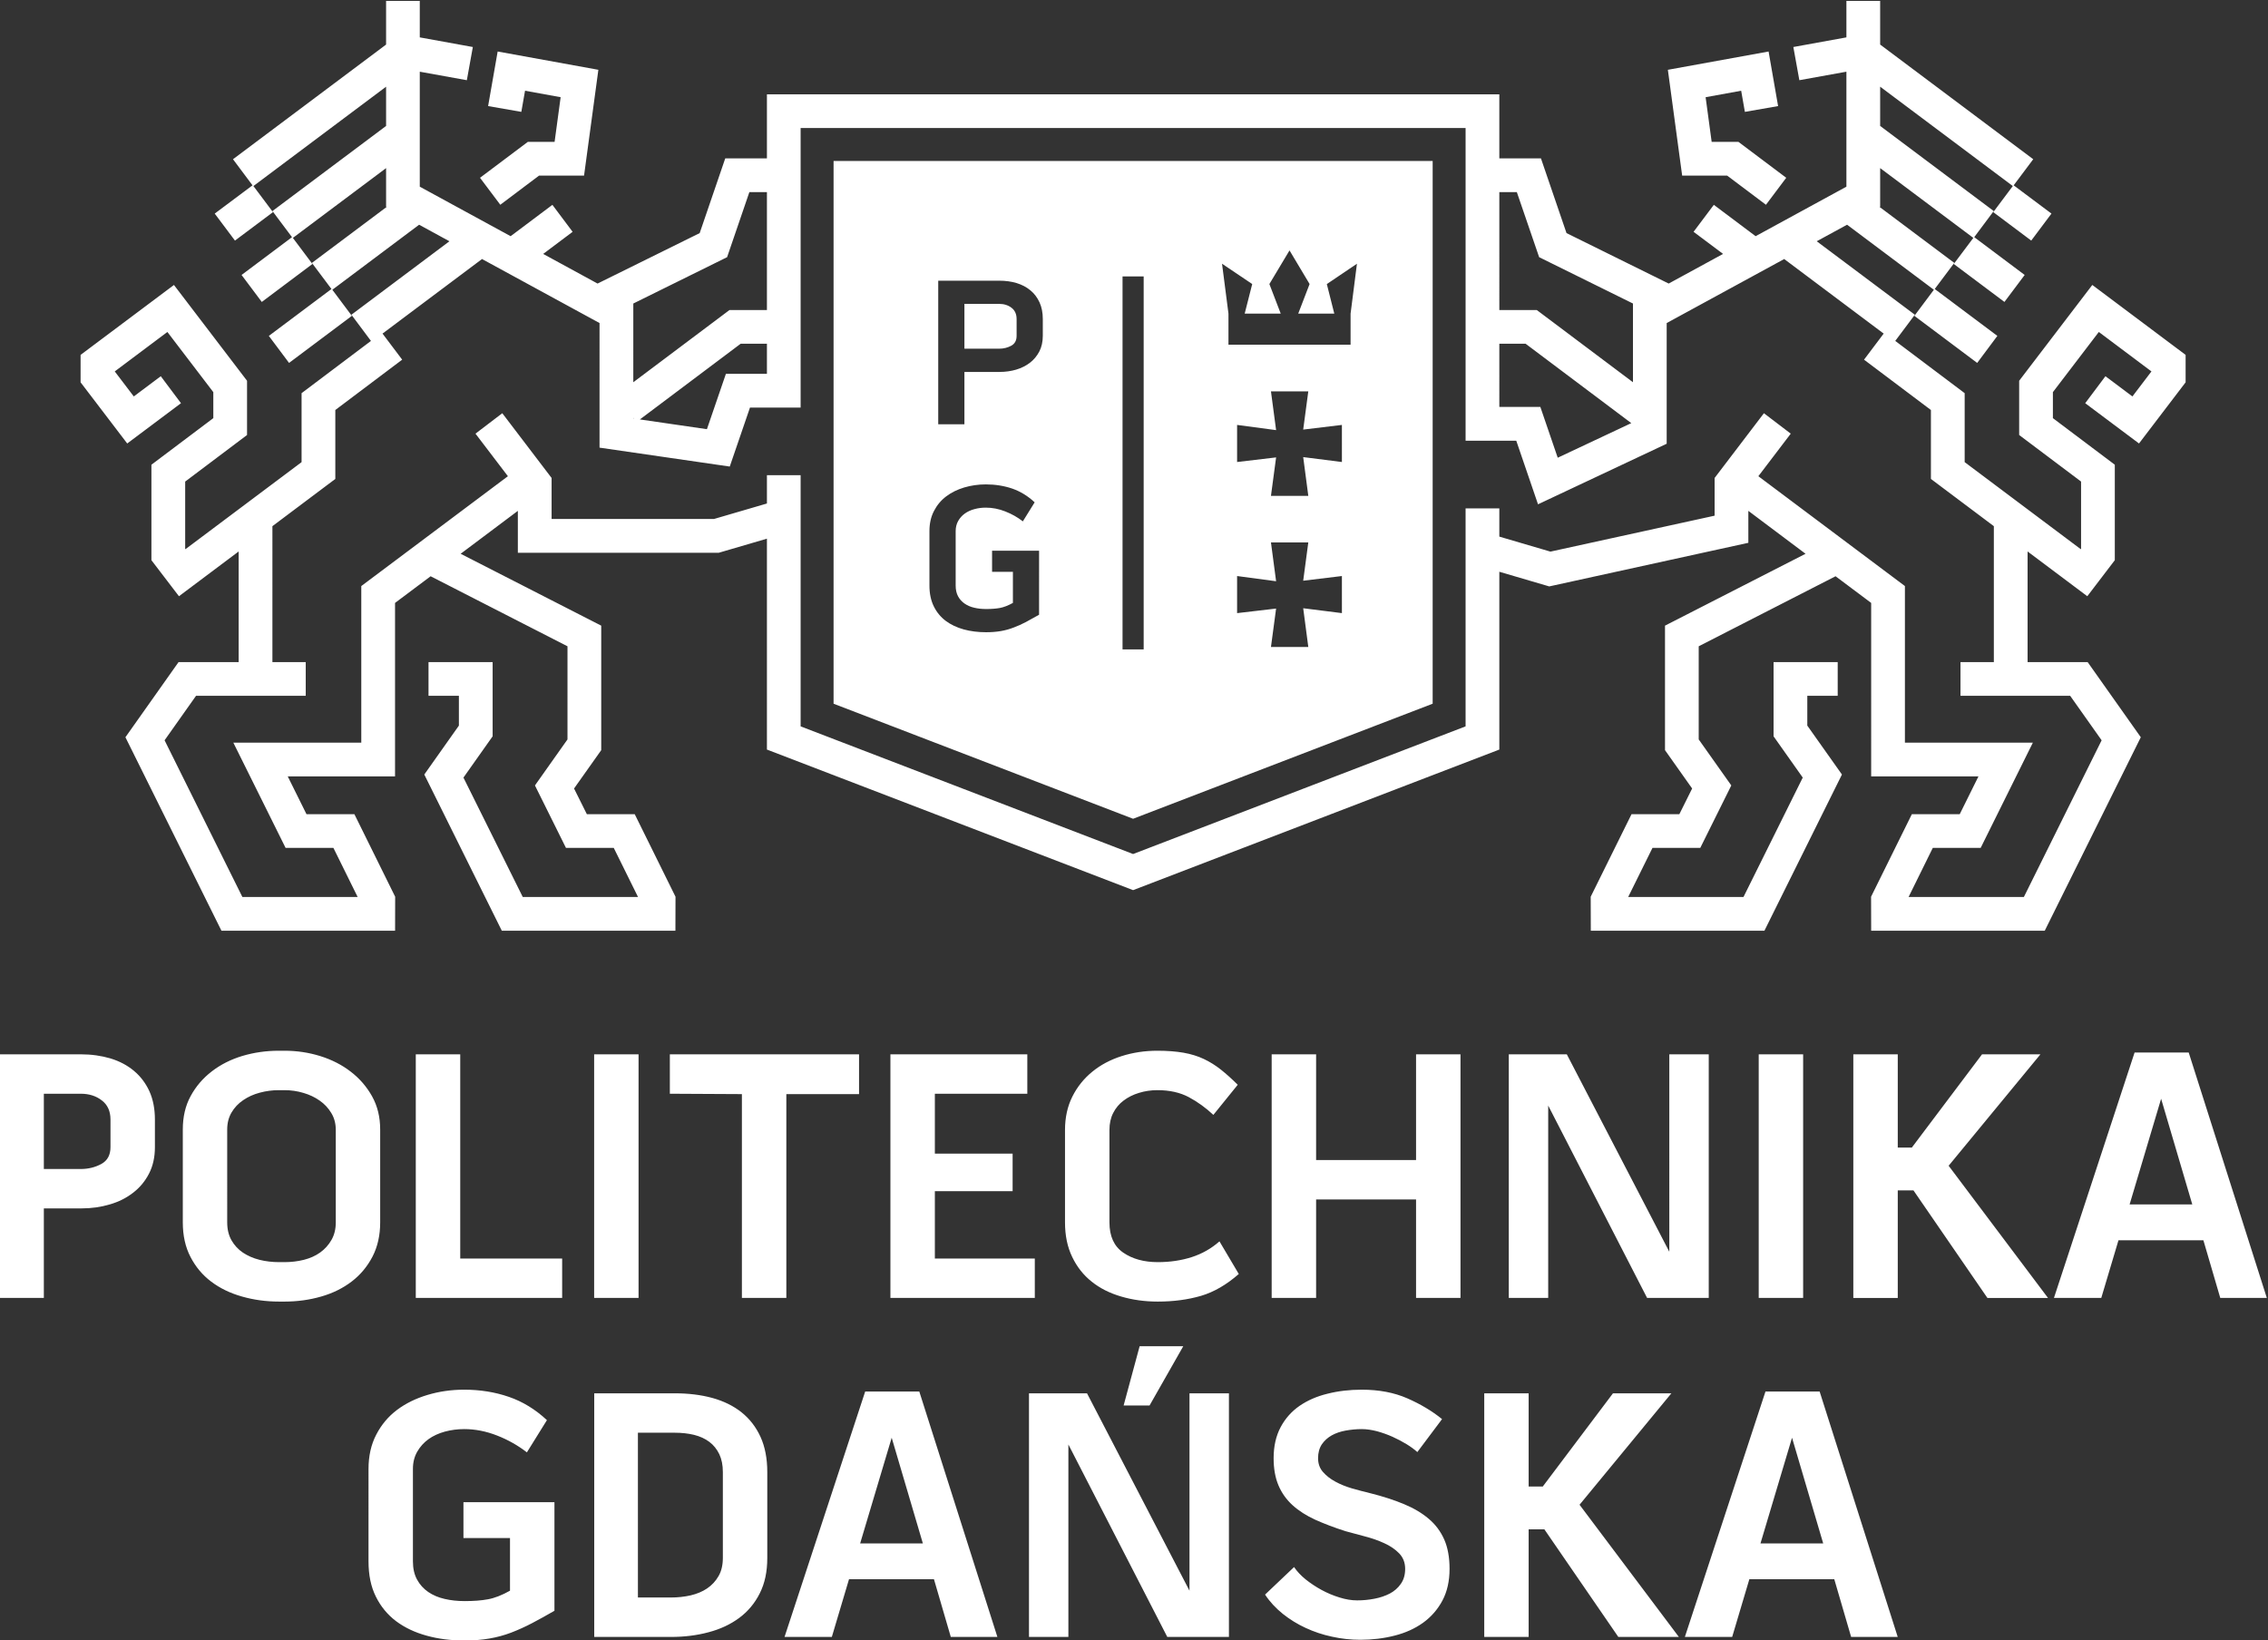 <?xml version="1.0" encoding="UTF-8" standalone="no"?>
<!-- Created with Inkscape (http://www.inkscape.org/) -->

<svg
        xmlns:dc="http://purl.org/dc/elements/1.1/"
        xmlns:cc="http://creativecommons.org/ns#"
        xmlns:rdf="http://www.w3.org/1999/02/22-rdf-syntax-ns#"
        xmlns:svg="http://www.w3.org/2000/svg"
        xmlns="http://www.w3.org/2000/svg"
        xmlns:sodipodi="http://sodipodi.sourceforge.net/DTD/sodipodi-0.dtd"
        xmlns:inkscape="http://www.inkscape.org/namespaces/inkscape"
        version="1.1"
        id="svg2"
        xml:space="preserve"
        width="360.073"
        height="260.408"
        viewBox="0 0 360.073 260.408"
        sodipodi:docname="pg_logo_bialy.svg"
        inkscape:version="0.92.4 (unknown)"><rect x="0" y="0" width="360.073" height="260.408" fill="#333333" stroke="none"/>
    <defs
            id="defs6"><clipPath
       clipPathUnits="userSpaceOnUse"
       id="clipPath18"><path
         d="M 0,595.28 H 841.89 V 0 H 0 Z"
         id="path16"
         inkscape:connector-curvature="0" /></clipPath></defs>
    <sodipodi:namedview
            pagecolor="#ffffff"
            bordercolor="#666666"
            borderopacity="1"
            objecttolerance="10"
            gridtolerance="10"
            guidetolerance="10"
            inkscape:pageopacity="0"
            inkscape:pageshadow="2"
            inkscape:window-width="770"
            inkscape:window-height="480"
            id="namedview4"
            showgrid="false"
            inkscape:zoom="0.26280155"
            inkscape:cx="-466.49352"
            inkscape:cy="92.757477"
            inkscape:window-x="0"
            inkscape:window-y="0"
            inkscape:window-maximized="0"
            inkscape:current-layer="g10"
            fit-margin-top="0"
            fit-margin-left="0"
            fit-margin-right="0"
            fit-margin-bottom="0"/>
    <g
            id="g10"
            inkscape:groupmode="layer"
            inkscape:label="pg_logo_bialy"
            transform="matrix(1.333,0,0,-1.333,-380.878,564.504)"><g
       id="g12"><g
         id="g14"
         clip-path="url(#clipPath18)"><g
           id="g20"
           transform="translate(371.823,237.922)"><path
             d="m 0,0 c 0,-0.855 -0.167,-1.58 -0.51,-2.174 -0.34,-0.597 -0.793,-1.084 -1.36,-1.471 -0.567,-0.384 -1.224,-0.654 -1.978,-0.832 -0.748,-0.168 -1.536,-0.252 -2.358,-0.252 h -3.91 V 14.9 h 4.381 c 0.822,0 1.587,-0.082 2.293,-0.252 0.705,-0.173 1.317,-0.451 1.83,-0.835 0.508,-0.379 0.898,-0.874 1.187,-1.465 C -0.142,11.75 0,11.041 0,10.219 Z m 2.222,17.332 c -0.969,0.772 -2.131,1.338 -3.48,1.711 -1.351,0.369 -2.84,0.551 -4.46,0.551 h -9.601 v -29.02 h 9.131 c 1.592,0 3.088,0.182 4.483,0.559 1.393,0.365 2.609,0.935 3.649,1.703 1.037,0.768 1.857,1.744 2.449,2.928 0.6,1.179 0.898,2.582 0.898,4.203 v 10.244 c 0,1.617 -0.27,3.019 -0.808,4.199 -0.544,1.186 -1.297,2.151 -2.261,2.922 m -33.501,42.643 h -5.294 v -29.02 h 17.433 v 4.691 h -12.139 z m 21.239,0 h -5.29 v -29.02 h 5.29 z M -30.896,2.357 h 5.545 v -6.275 c -0.963,-0.539 -1.842,-0.883 -2.629,-1.023 -0.789,-0.149 -1.709,-0.215 -2.766,-0.215 -0.857,0 -1.655,0.084 -2.398,0.26 -0.743,0.167 -1.394,0.447 -1.95,0.828 -0.555,0.382 -1,0.875 -1.326,1.472 -0.328,0.598 -0.493,1.321 -0.493,2.174 V 10.59 c 0,0.773 0.17,1.455 0.513,2.053 0.343,0.593 0.791,1.093 1.343,1.49 0.553,0.398 1.204,0.693 1.942,0.898 0.742,0.198 1.507,0.301 2.306,0.301 1.307,0 2.619,-0.256 3.928,-0.771 1.309,-0.51 2.487,-1.186 3.542,-2 l 2.386,3.839 c -1.365,1.272 -2.873,2.202 -4.523,2.768 -1.649,0.572 -3.428,0.859 -5.333,0.859 -1.539,0 -2.995,-0.211 -4.376,-0.627 -1.382,-0.414 -2.589,-1.007 -3.627,-1.785 -1.042,-0.787 -1.862,-1.767 -2.473,-2.949 -0.612,-1.174 -0.918,-2.537 -0.918,-4.076 V -0.422 c 0,-1.623 0.286,-3.021 0.875,-4.199 0.581,-1.182 1.389,-2.156 2.409,-2.928 1.025,-0.765 2.232,-1.34 3.627,-1.722 1.395,-0.391 2.902,-0.579 4.522,-0.579 1.086,0 2.076,0.079 2.97,0.235 0.896,0.154 1.752,0.386 2.582,0.701 0.824,0.316 1.658,0.693 2.497,1.131 0.839,0.441 1.729,0.933 2.663,1.474 V 6.623 h -10.838 z m 67.158,52.922 v 4.696 H 19.956 v -29.02 h 17.198 v 4.691 H 25.25 v 8.024 h 9.261 v 4.476 H 25.25 v 7.133 z m 64.254,4.696 h -6.91 V 30.955 H 98.3 v 22.914 l 11.78,-22.914 h 7.342 v 29.02 h -4.698 V 36.457 Z M -46.1,39.955 c 0,-0.797 -0.171,-1.494 -0.513,-2.09 -0.343,-0.599 -0.79,-1.095 -1.346,-1.496 -0.556,-0.396 -1.201,-0.687 -1.938,-0.873 -0.743,-0.183 -1.508,-0.277 -2.307,-0.277 h -0.641 c -0.821,0 -1.609,0.094 -2.346,0.277 -0.74,0.186 -1.394,0.475 -1.966,0.854 -0.568,0.384 -1.027,0.879 -1.366,1.474 -0.34,0.6 -0.51,1.305 -0.51,2.131 V 51.01 c 0,0.769 0.17,1.441 0.51,2.023 0.339,0.582 0.804,1.082 1.388,1.477 0.584,0.402 1.247,0.701 1.984,0.896 0.737,0.198 1.496,0.299 2.261,0.299 h 0.686 c 0.765,0 1.514,-0.107 2.238,-0.324 0.726,-0.209 1.378,-0.518 1.945,-0.918 0.566,-0.393 1.031,-0.887 1.382,-1.473 0.358,-0.578 0.539,-1.256 0.539,-2.027 z m 5.287,0 V 51.01 c 0,1.478 -0.317,2.793 -0.958,3.949 -0.639,1.15 -1.487,2.131 -2.539,2.941 -1.047,0.815 -2.263,1.433 -3.627,1.86 -1.366,0.426 -2.788,0.641 -4.267,0.641 h -0.686 c -1.507,0 -2.947,-0.209 -4.33,-0.617 -1.38,-0.418 -2.595,-1.028 -3.644,-1.839 -1.06,-0.812 -1.899,-1.793 -2.523,-2.945 -0.629,-1.152 -0.934,-2.48 -0.934,-3.99 V 39.955 c 0,-1.568 0.302,-2.939 0.915,-4.115 0.612,-1.186 1.436,-2.168 2.473,-2.947 1.043,-0.786 2.253,-1.372 3.651,-1.768 1.394,-0.4 2.868,-0.604 4.437,-0.604 h 0.641 c 1.536,0 2.995,0.204 4.375,0.604 1.383,0.396 2.585,0.994 3.628,1.791 1.037,0.793 1.858,1.779 2.476,2.967 0.607,1.176 0.912,2.541 0.912,4.072 m 48.374,-9 v 24.279 h 8.66 v 4.741 H -6.313 V 55.279 L 2.268,55.234 V 30.955 Z m -80.495,17.963 c 0,-0.938 -0.365,-1.609 -1.09,-2.004 -0.726,-0.396 -1.542,-0.601 -2.455,-0.601 h -4.392 v 8.966 h 4.392 c 0.998,0 1.836,-0.265 2.517,-0.799 0.686,-0.519 1.028,-1.283 1.028,-2.279 z m 2.791,9.09 c -0.779,0.652 -1.711,1.147 -2.791,1.477 -1.085,0.32 -2.263,0.49 -3.545,0.49 h -9.686 v -29.02 h 5.294 v 10.666 h 4.477 c 1.197,0 2.319,0.158 3.375,0.473 1.052,0.306 1.976,0.767 2.769,1.386 0.799,0.608 1.434,1.368 1.904,2.284 0.471,0.91 0.703,1.961 0.703,3.154 v 3.283 c 0,1.285 -0.221,2.41 -0.657,3.375 -0.442,0.965 -1.06,1.778 -1.843,2.432 m 193.726,-56.293 3.758,12.588 3.712,-12.588 z m 0.595,18.094 -9.601,-29.235 h 5.634 l 2.046,6.875 h 10.116 l 2.007,-6.875 h 5.549 l -9.301,29.235 z m 32.748,40.166 h -6.954 l -8.361,-11.106 h -1.677 v 11.106 h -5.293 v -29.02 h 5.293 v 12.809 h 1.871 l 8.806,-12.809 h 7.216 L 145.992,46.701 Z M 112.971,19.594 h -6.957 L 97.653,8.49 h -1.682 v 11.104 h -5.288 v -29.02 h 5.288 V 3.389 h 1.875 l 8.807,-12.815 h 7.21 L 102.034,6.32 Z m 54.576,22.5 3.752,12.586 3.712,-12.586 z m 7.039,18.092 h -6.447 l -9.604,-29.231 h 5.637 l 2.049,6.869 h 10.113 l 2.01,-6.869 h 5.546 z M 55.838,35.816 c -1.241,-0.398 -2.585,-0.597 -4.035,-0.597 -1.65,0 -3.022,0.381 -4.115,1.131 -1.1,0.755 -1.644,1.959 -1.644,3.605 v 11.008 c 0,0.771 0.147,1.449 0.448,2.027 0.297,0.586 0.708,1.08 1.236,1.473 0.527,0.4 1.139,0.709 1.835,0.918 0.698,0.217 1.429,0.324 2.2,0.324 1.451,0 2.695,-0.281 3.735,-0.834 1.034,-0.553 2.012,-1.26 2.924,-2.111 l 2.902,3.586 c -0.685,0.679 -1.344,1.277 -1.989,1.791 -0.641,0.509 -1.321,0.938 -2.046,1.28 -0.726,0.343 -1.536,0.593 -2.432,0.75 -0.895,0.154 -1.932,0.234 -3.094,0.234 -1.513,0 -2.93,-0.215 -4.268,-0.641 C 46.154,59.333 44.99,58.715 43.998,57.9 43.001,57.09 42.207,56.098 41.623,54.934 41.043,53.77 40.751,52.449 40.751,50.963 V 39.955 c 0,-1.568 0.286,-2.939 0.855,-4.115 0.567,-1.186 1.344,-2.168 2.327,-2.947 0.978,-0.786 2.145,-1.372 3.5,-1.768 1.348,-0.4 2.805,-0.604 4.37,-0.604 1.881,0 3.593,0.231 5.145,0.682 1.548,0.457 3.05,1.332 4.5,2.606 l -2.301,3.886 C 58.179,36.84 57.073,36.213 55.838,35.816 M 55.577,-3.918 43.372,19.594 H 36.46 v -29.02 h 4.693 v 22.924 l 11.78,-22.924 h 7.342 v 29.02 H 55.577 Z M 16.352,1.715 20.109,14.303 23.821,1.715 Z m 0.6,18.094 -9.606,-29.235 h 5.633 l 2.046,6.875 h 10.117 l 2.006,-6.875 h 5.549 L 23.396,19.809 Z M 82.561,47.381 H 70.658 v 12.594 h -5.293 v -29.02 h 5.293 V 42.686 H 82.561 V 30.955 h 5.293 v 29.02 H 82.561 Z M 49.638,25.205 v -0.006 l -1.905,-7.054 h 3.089 l 4.015,7.06 z M 84.057,4.658 C 83.246,5.346 82.26,5.926 81.09,6.41 c -1.165,0.483 -2.491,0.91 -3.965,1.281 -0.714,0.17 -1.439,0.364 -2.182,0.573 -0.737,0.215 -1.402,0.484 -2.006,0.816 -0.595,0.32 -1.083,0.709 -1.468,1.152 -0.385,0.438 -0.578,0.985 -0.578,1.637 0,0.656 0.153,1.201 0.448,1.647 0.3,0.437 0.691,0.793 1.176,1.068 0.481,0.268 1.04,0.459 1.663,0.572 0.627,0.11 1.264,0.176 1.916,0.176 0.572,0 1.178,-0.092 1.819,-0.256 0.635,-0.176 1.258,-0.396 1.859,-0.666 0.595,-0.269 1.145,-0.56 1.661,-0.875 0.509,-0.312 0.935,-0.627 1.281,-0.939 l 2.944,3.927 c -1.193,0.967 -2.576,1.791 -4.14,2.475 -1.565,0.684 -3.367,1.029 -5.424,1.029 -1.446,0 -2.806,-0.158 -4.07,-0.478 -1.269,-0.307 -2.378,-0.791 -3.333,-1.445 -0.951,-0.657 -1.705,-1.5 -2.26,-2.543 -0.55,-1.034 -0.833,-2.272 -0.833,-3.692 0,-1.254 0.192,-2.332 0.578,-3.24 C 66.561,7.717 67.122,6.93 67.861,6.26 68.602,5.588 69.508,5.016 70.568,4.529 71.639,4.051 72.841,3.59 74.178,3.166 74.887,2.971 75.657,2.758 76.484,2.545 77.307,2.332 78.077,2.063 78.786,1.734 79.5,1.412 80.09,1.004 80.557,0.52 c 0.467,-0.485 0.706,-1.104 0.706,-1.834 0,-0.711 -0.173,-1.309 -0.516,-1.791 -0.337,-0.489 -0.782,-0.874 -1.32,-1.157 -0.539,-0.277 -1.152,-0.488 -1.837,-0.615 -0.68,-0.133 -1.365,-0.195 -2.046,-0.195 -0.657,0 -1.355,0.113 -2.091,0.343 -0.743,0.227 -1.451,0.524 -2.137,0.895 -0.68,0.369 -1.315,0.793 -1.902,1.258 -0.58,0.474 -1.039,0.961 -1.38,1.474 l -3.457,-3.281 c 0.567,-0.859 1.276,-1.619 2.109,-2.291 0.838,-0.668 1.751,-1.232 2.728,-1.68 0.983,-0.457 2.032,-0.81 3.144,-1.044 1.104,-0.245 2.232,-0.368 3.372,-0.368 1.42,0 2.777,0.164 4.069,0.495 1.298,0.326 2.432,0.841 3.395,1.533 0.969,0.699 1.737,1.578 2.306,2.642 0.57,1.073 0.851,2.328 0.851,3.782 0,1.363 -0.21,2.531 -0.635,3.496 -0.431,0.97 -1.049,1.797 -1.859,2.476 m -107.288,164.002 -5.691,-4.276 2.415,-3.214 4.613,3.472 h 5.362 l 1.706,12.605 -11.995,2.179 -1.137,-6.501 3.956,-0.689 0.442,2.517 4.24,-0.771 -0.72,-5.322 z M 123.373,30.955 h 5.291 v 29.02 h -5.291 z M 34.386,148.897 c -0.403,0.312 -0.902,0.468 -1.485,0.468 H 28.77 v -5.339 h 4.131 c 0.533,0 1.02,0.121 1.446,0.354 0.43,0.235 0.639,0.626 0.639,1.184 v 1.99 c 0,0.584 -0.198,1.034 -0.6,1.343 m 13.217,3.741 h 2.517 v -44.434 h -2.517 z m -9.497,-7.074 c 0,-0.708 -0.138,-1.332 -0.41,-1.861 -0.281,-0.539 -0.652,-0.989 -1.123,-1.352 -0.469,-0.357 -1.013,-0.632 -1.637,-0.819 -0.618,-0.181 -1.281,-0.275 -1.984,-0.275 H 28.77 v -6.235 h -3.118 v 17.105 h 7.249 c 0.754,0 1.451,-0.093 2.085,-0.283 0.641,-0.198 1.191,-0.487 1.65,-0.872 0.465,-0.383 0.822,-0.862 1.083,-1.434 0.26,-0.567 0.387,-1.233 0.387,-1.984 z m -0.444,-33.229 c -0.55,-0.317 -1.077,-0.606 -1.57,-0.87 -0.493,-0.258 -0.987,-0.482 -1.474,-0.66 -0.481,-0.187 -0.992,-0.326 -1.518,-0.417 -0.528,-0.09 -1.112,-0.136 -1.752,-0.136 -0.957,0 -1.842,0.111 -2.663,0.335 -0.823,0.229 -1.539,0.569 -2.14,1.017 -0.604,0.457 -1.08,1.032 -1.42,1.726 -0.346,0.697 -0.521,1.527 -0.521,2.477 v 6.492 c 0,0.907 0.181,1.712 0.543,2.403 0.361,0.697 0.845,1.275 1.457,1.735 0.613,0.464 1.327,0.813 2.143,1.059 0.81,0.238 1.672,0.366 2.572,0.366 1.128,0 2.177,-0.171 3.152,-0.502 0.969,-0.34 1.859,-0.881 2.664,-1.635 l -1.406,-2.267 c -0.624,0.487 -1.315,0.878 -2.091,1.182 -0.771,0.303 -1.541,0.453 -2.319,0.453 -0.464,0 -0.918,-0.057 -1.354,-0.176 -0.437,-0.116 -0.816,-0.292 -1.145,-0.527 -0.329,-0.232 -0.594,-0.53 -0.794,-0.884 -0.198,-0.354 -0.299,-0.754 -0.299,-1.207 v -6.492 c 0,-0.494 0.096,-0.93 0.289,-1.284 0.192,-0.354 0.453,-0.638 0.782,-0.864 0.328,-0.227 0.714,-0.394 1.15,-0.491 0.437,-0.105 0.907,-0.153 1.417,-0.153 0.617,0 1.162,0.043 1.626,0.125 0.46,0.085 0.982,0.289 1.554,0.604 v 3.706 h -2.482 v 2.514 h 5.599 z m 25.385,39.393 -0.896,-3.525 h 4.293 l -1.351,3.525 2.397,4.004 2.392,-4.004 -1.355,-3.525 h 4.296 l -0.889,3.52 3.587,2.423 -0.759,-5.949 v -3.695 H 60.219 v 3.701 l -0.766,5.945 z m 10.683,-21.2 -4.61,0.584 0.607,-4.616 H 65.28 l 0.613,4.582 -4.646,-0.55 v 4.418 l 4.646,-0.62 -0.613,4.619 h 4.447 l -0.607,-4.554 4.61,0.555 z m 0,-18 -4.61,0.581 0.607,-4.614 H 65.28 l 0.613,4.577 -4.646,-0.544 v 4.418 l 4.646,-0.621 -0.613,4.625 h 4.447 l -0.607,-4.562 4.61,0.558 z m 10.809,-10.791 v 64.648 H 13.187 V 101.737 L 48.861,88.032 Z m -138.188,21.149 7.492,5.625 v 8.212 l 7.964,5.996 -2.341,3.106 11.85,8.882 13.996,-7.626 V 132.24 l 15.51,-2.253 2.409,7.028 h 6.031 v 33.295 h 79.199 v -37.243 h 6.035 l 2.591,-7.577 15.325,7.215 v 14.376 l 13.996,7.626 11.848,-8.882 -2.34,-3.106 7.966,-5.996 v -8.212 l 7.495,-5.625 v -16.19 h -3.973 v -4.018 h 13.064 l 3.746,-5.297 -9.261,-18.666 h -13.732 l 2.884,5.848 h 5.702 l 6.217,12.538 h -15.24 v 18.652 l -17.456,13.083 3.86,5.07 -3.197,2.434 -5.872,-7.713 v -4.492 l -19.553,-4.281 -6.087,1.788 v 3.36 H 88.461 V 99.039 L 48.861,83.833 9.262,99.039 v 29.919 H 5.249 v -3.372 l -6.309,-1.845 h -19.337 v 4.886 l -5.873,7.713 -3.193,-2.434 3.862,-5.07 -17.462,-13.083 V 97.101 h -15.24 l 6.224,-12.538 h 5.695 l 2.888,-5.848 h -13.73 l -9.266,18.666 3.746,5.297 h 13.066 v 4.018 h -3.969 z m 42.983,12.905 0.057,-0.08 -0.057,0.003 z m 15.915,8.83 V 141.03 H 0.363 l -2.261,-6.591 -7.983,1.162 12.007,9.02 z m -15.915,4.786 11.171,5.52 2.652,7.748 H 5.249 V 148.631 H 0.788 l -11.454,-8.601 z m 103.145,-4.786 h 3.123 l 12.593,-9.462 -8.761,-4.121 -2.07,6.05 h -4.885 z m 0,18.054 h 2.085 l 2.656,-7.748 11.174,-5.52 v -9.377 l -11.455,8.601 h -4.46 z m -157.016,-25.142 -2.408,3.214 -3.214,-2.409 -2.267,2.981 6.268,4.699 5.47,-7.167 v -3.097 l -7.372,-5.549 v -11.372 l 3.28,-4.293 7.112,5.333 v -13.177 h -7.158 l -6.33,-8.952 11.436,-23.045 h 20.682 l 0.009,4.049 -4.855,9.828 h -5.705 l -2.235,4.506 h 12.78 v 20.662 l 4.239,3.176 16.3,-8.342 V 97.483 l -3.876,-5.481 3.695,-7.439 h 5.691 l 2.891,-5.848 h -13.728 l -7.064,14.223 3.476,4.916 v 8.842 h -7.637 v -4.018 h 3.619 V 99.13 l -4.121,-5.827 9.231,-18.604 H -5.65 l 0.011,4.049 -4.857,9.828 h -5.701 l -1.526,3.061 3.237,4.568 v 14.832 l -16.743,8.561 6.813,5.112 v -4.99 h 23.935 l 5.73,1.677 V 96.276 L 48.861,79.531 92.479,96.276 v 21.18 l 5.945,-1.746 23.714,5.195 v 3.805 l 6.812,-5.112 -16.739,-8.561 V 96.205 l 3.233,-4.568 -1.524,-3.061 h -5.696 l -4.861,-9.828 0.012,-4.049 h 20.679 l 9.232,18.604 -4.126,5.827 v 3.548 h 3.621 v 4.018 h -7.639 v -8.842 l 3.476,-4.916 -7.058,-14.223 h -13.733 l 2.894,5.848 h 5.692 l 3.695,7.439 -3.881,5.481 v 11.095 l 16.299,8.342 4.24,-3.176 V 93.082 h 12.78 l -2.233,-4.506 h -5.702 l -4.856,-9.828 0.011,-4.049 h 20.675 l 11.438,23.045 -6.331,8.952 h -7.152 v 13.177 l 7.112,-5.333 3.276,4.293 v 11.372 l -7.374,5.549 v 3.097 l 5.47,7.167 6.268,-4.699 -2.267,-2.981 -3.213,2.409 -2.409,-3.214 6.407,-4.797 5.552,7.285 v 3.268 l -11.114,8.329 -8.711,-11.412 v -6.461 l 7.373,-5.546 v -8.006 l -0.035,-0.05 -13.829,10.371 v 8.215 l -8.268,6.223 2.335,3.12 -11.687,8.751 3.616,1.97 10.337,-7.748 -2.323,-3.108 7.482,-5.606 2.402,3.219 -7.458,5.586 2.329,3.109 -8.89,6.659 0.06,0.034 v 4.599 l 11.098,-8.314 -2.331,-3.106 6.037,-4.523 2.409,3.214 -6.008,4.503 2.323,3.111 -13.528,10.137 v 4.675 l 15.799,-11.834 -2.327,-3.108 4.523,-3.39 2.408,3.217 -4.5,3.366 2.329,3.109 -18.232,13.659 v 5.203 h -4.019 v -4.347 l -6.319,-1.148 0.714,-3.953 5.605,1.012 v -13.696 l -10.813,-5.897 -4.977,3.735 -2.414,-3.214 3.514,-2.633 -6.478,-3.53 -12.169,6.01 -3.043,8.898 h -4.959 v 7.632 H 5.249 v -7.632 H 0.284 l -3.044,-8.898 -12.163,-6.01 -6.477,3.53 3.507,2.633 -2.408,3.214 -4.976,-3.735 -10.82,5.897 v 13.696 l 5.606,-1.012 0.714,3.953 -6.32,1.148 v 4.347 h -4.012 v -5.203 l -18.233,-13.659 2.323,-3.109 -4.5,-3.366 2.41,-3.217 4.528,3.39 -2.33,3.108 15.802,11.834 v -4.675 l -13.537,-10.137 2.332,-3.111 -6.008,-4.503 2.409,-3.214 6.03,4.523 -2.329,3.106 11.103,8.314 v -4.599 l 0.056,-0.034 -8.892,-6.659 2.329,-3.109 -7.458,-5.586 2.408,-3.219 7.481,5.606 -2.326,3.108 10.335,7.748 3.611,-1.97 -11.676,-8.751 2.329,-3.12 -8.263,-6.223 v -8.215 l -13.835,-10.371 -0.028,0.05 v 8.006 l 7.368,5.546 v 6.461 l -8.706,11.412 -11.119,-8.329 v -3.268 l 5.554,-7.285 z m 184.152,27.109 4.619,-3.472 2.415,3.214 -5.69,4.276 h -3.191 l -0.72,5.322 4.234,0.771 0.442,-2.517 3.956,0.689 -1.133,6.501 -11.996,-2.179 1.703,-12.605 z"
             style="fill:#ffffff;fill-opacity:1;fill-rule:nonzero;stroke:none"
             id="path22"
             inkscape:connector-curvature="0" /></g></g></g></g></svg>
